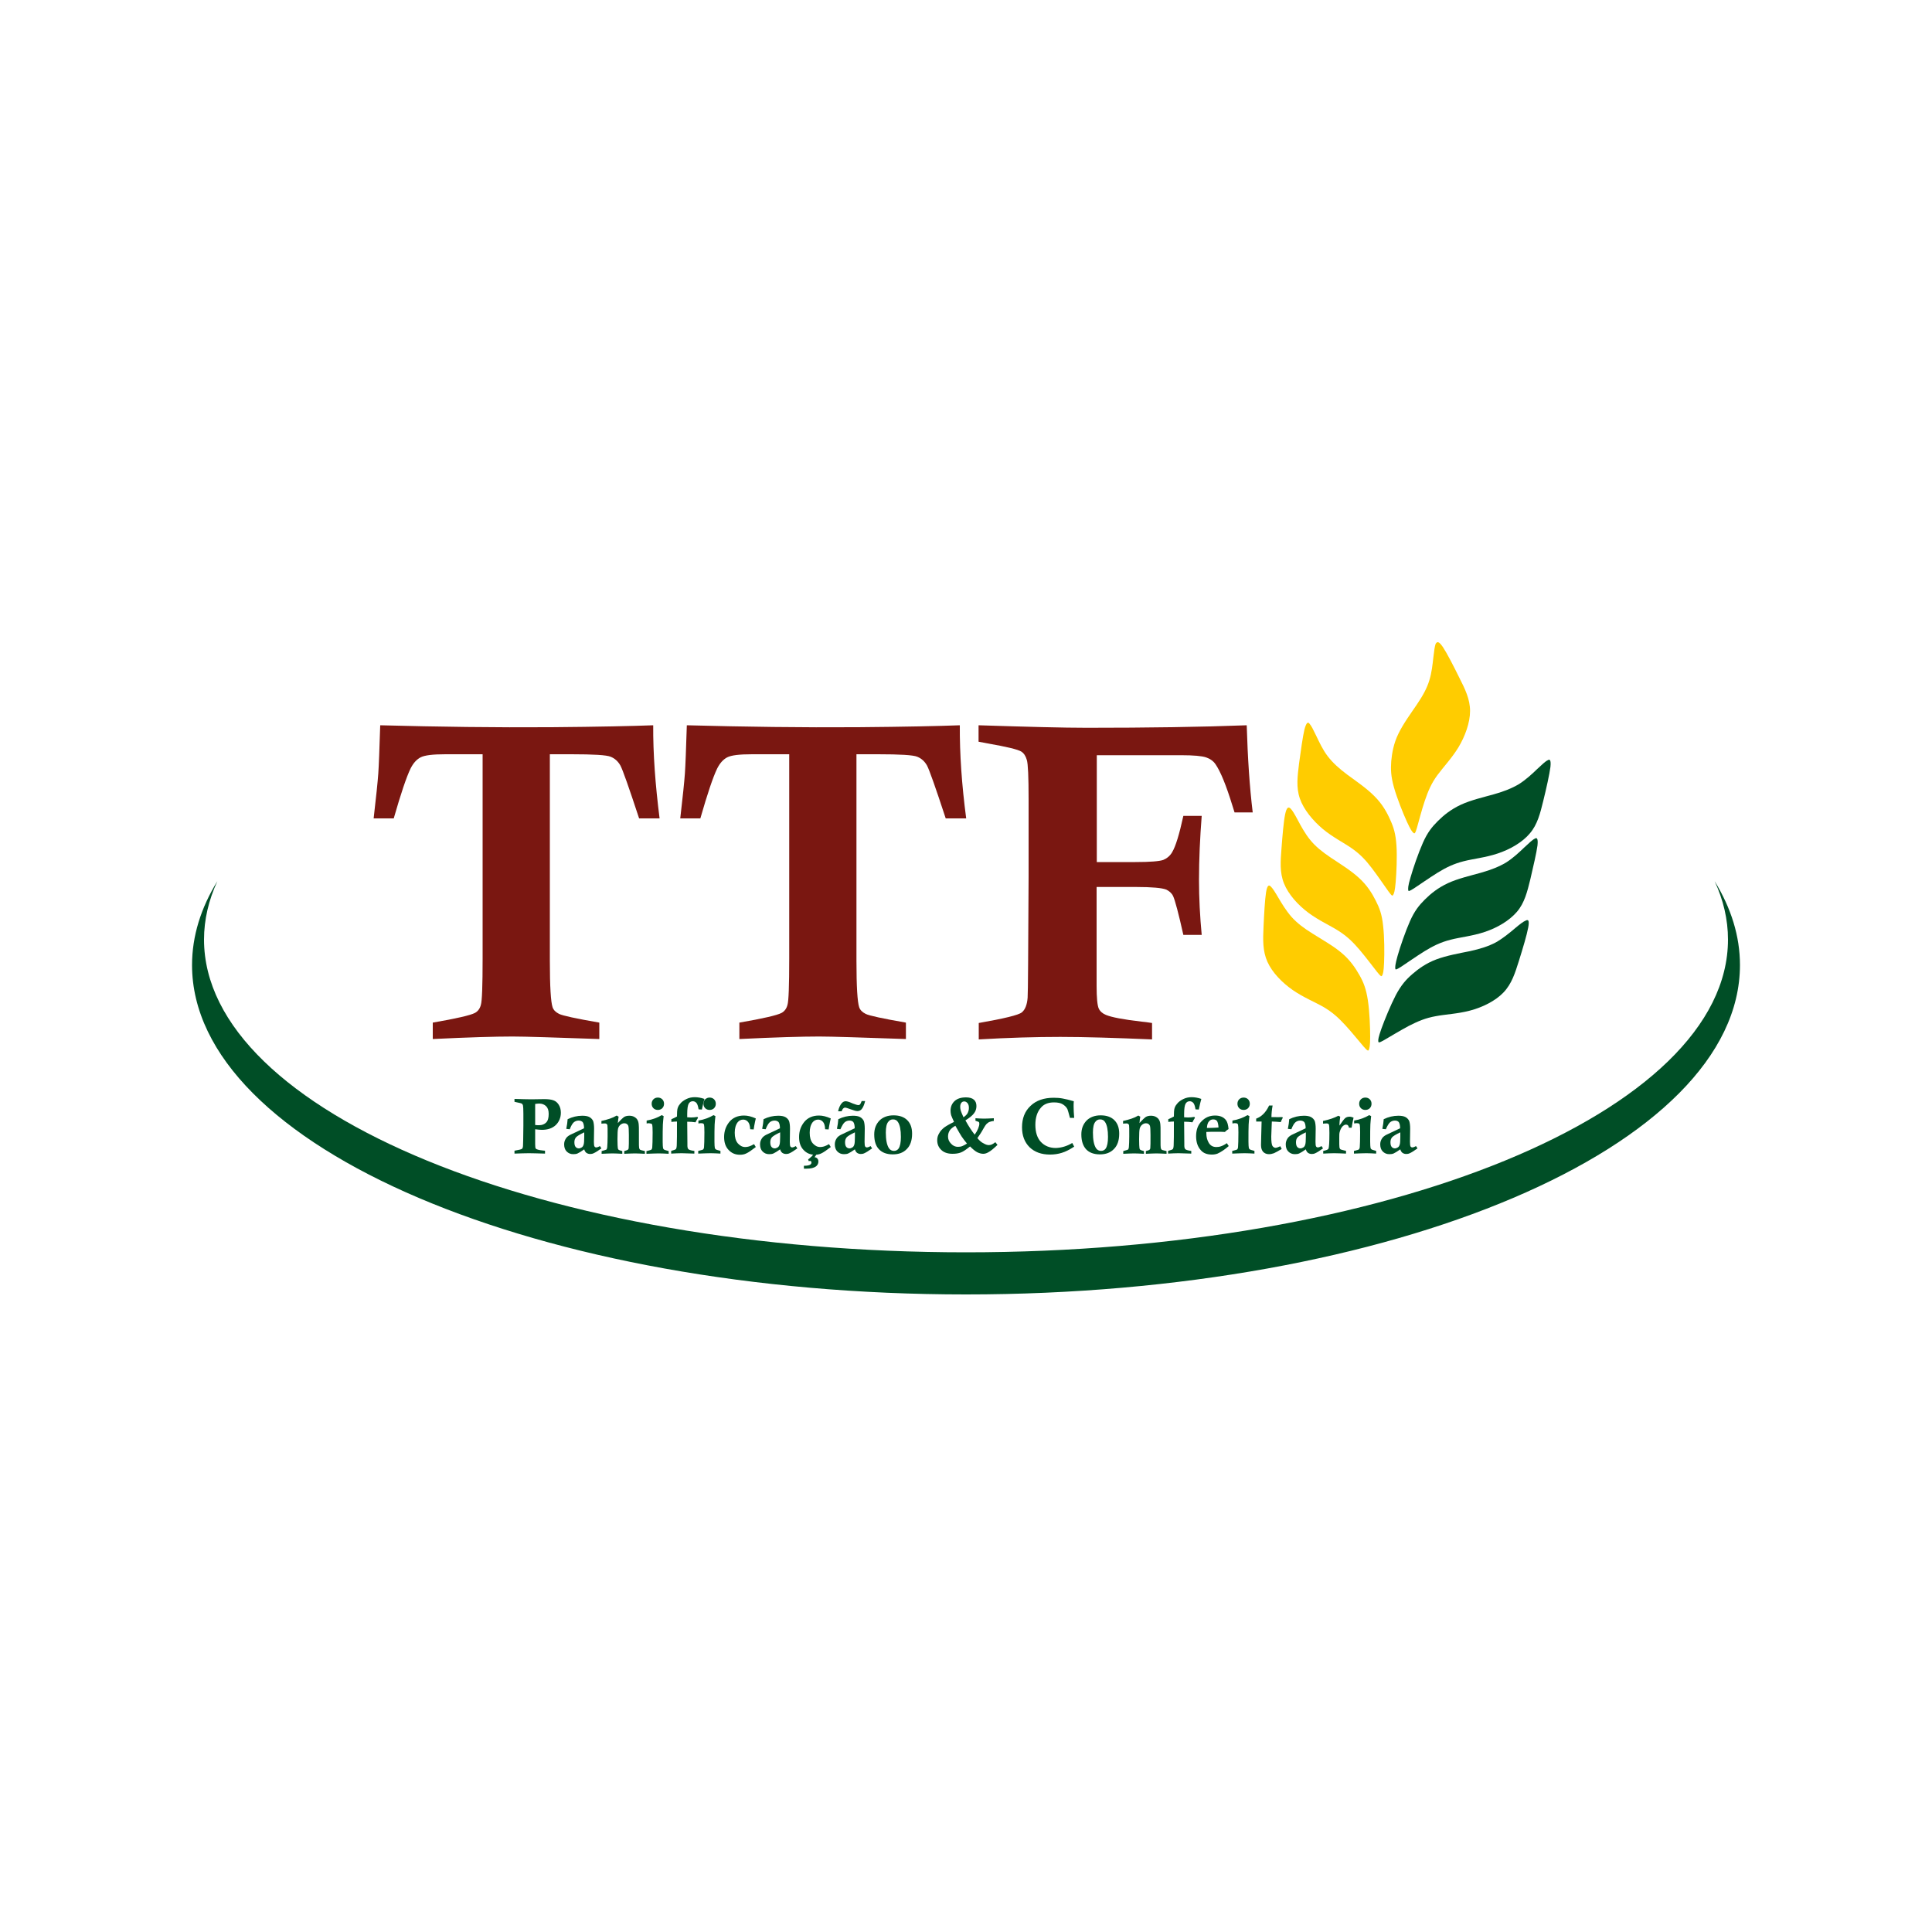 <?xml version="1.0" encoding="utf-8"?>
<!-- Generator: Adobe Illustrator 28.0.0, SVG Export Plug-In . SVG Version: 6.00 Build 0)  -->
<svg version="1.1" id="Camada_1" xmlns="http://www.w3.org/2000/svg" xmlns:xlink="http://www.w3.org/1999/xlink" x="0px" y="0px"
	 viewBox="0 0 100 100" style="enable-background:new 0 0 100 100;" xml:space="preserve">
<style type="text/css">
	
		.st0{clip-path:url(#SVGID_00000003794738112037835370000001328986232428299177_);fill-rule:evenodd;clip-rule:evenodd;fill:#FFCC00;}
	
		.st1{clip-path:url(#SVGID_00000003794738112037835370000001328986232428299177_);fill-rule:evenodd;clip-rule:evenodd;fill:#004E26;}
	.st2{clip-path:url(#SVGID_00000003794738112037835370000001328986232428299177_);fill:#7A1711;}
	.st3{clip-path:url(#SVGID_00000003794738112037835370000001328986232428299177_);fill:#004E26;}
</style>
<g>
	<defs>
		<rect id="SVGID_1_" x="-1.85" y="13.34" width="103.69" height="73.32"/>
	</defs>
	<clipPath id="SVGID_00000028315875538636170100000003749360115823348611_">
		<use xlink:href="#SVGID_1_"  style="overflow:visible;"/>
	</clipPath>
	
		<path style="clip-path:url(#SVGID_00000028315875538636170100000003749360115823348611_);fill-rule:evenodd;clip-rule:evenodd;fill:#FFCC00;" d="
		M67.52,37.75c-0.09,0.37-0.19,1.1-0.28,1.76c-0.08,0.66-0.16,1.24,0.04,1.82c0.2,0.58,0.68,1.15,1.19,1.58
		c0.52,0.43,1.07,0.7,1.5,1c0.43,0.3,0.72,0.61,1.04,1.03c0.32,0.42,0.67,0.94,0.85,1.19c0.19,0.26,0.21,0.25,0.25,0.19
		c0.04-0.06,0.09-0.18,0.13-0.66c0.04-0.48,0.08-1.31,0.04-1.9c-0.04-0.59-0.14-0.93-0.32-1.32c-0.17-0.39-0.41-0.82-0.81-1.22
		c-0.4-0.41-0.96-0.79-1.41-1.12c-0.44-0.33-0.76-0.62-1.02-0.96c-0.26-0.34-0.44-0.74-0.59-1.05c-0.15-0.31-0.25-0.52-0.35-0.63
		C67.71,37.36,67.62,37.37,67.52,37.75"/>
	
		<path style="clip-path:url(#SVGID_00000028315875538636170100000003749360115823348611_);fill-rule:evenodd;clip-rule:evenodd;fill:#FFCC00;" d="
		M66.52,42.14c-0.08,0.38-0.14,1.11-0.19,1.77c-0.05,0.66-0.1,1.25,0.13,1.82c0.23,0.57,0.73,1.12,1.27,1.52
		c0.54,0.4,1.11,0.65,1.55,0.93c0.44,0.28,0.75,0.58,1.09,0.98c0.34,0.4,0.71,0.9,0.91,1.15c0.2,0.25,0.23,0.24,0.26,0.18
		c0.04-0.06,0.08-0.19,0.1-0.67c0.02-0.48,0.02-1.31-0.05-1.9c-0.06-0.59-0.19-0.93-0.38-1.3c-0.19-0.38-0.45-0.8-0.87-1.18
		c-0.42-0.39-1-0.74-1.46-1.05s-0.79-0.58-1.06-0.91c-0.27-0.33-0.48-0.72-0.64-1.02c-0.16-0.3-0.28-0.51-0.38-0.61
		C66.69,41.75,66.6,41.77,66.52,42.14"/>
	
		<path style="clip-path:url(#SVGID_00000028315875538636170100000003749360115823348611_);fill-rule:evenodd;clip-rule:evenodd;fill:#FFCC00;" d="
		M65.53,46.19c-0.06,0.38-0.1,1.12-0.13,1.78c-0.03,0.66-0.05,1.25,0.2,1.81c0.25,0.56,0.77,1.09,1.32,1.47
		c0.55,0.38,1.13,0.61,1.58,0.87c0.45,0.26,0.77,0.55,1.13,0.94c0.36,0.39,0.74,0.87,0.95,1.11c0.21,0.24,0.24,0.23,0.27,0.17
		c0.03-0.07,0.07-0.19,0.07-0.67c0-0.48-0.03-1.31-0.12-1.9c-0.09-0.58-0.22-0.92-0.43-1.29c-0.21-0.37-0.48-0.78-0.92-1.15
		c-0.43-0.37-1.03-0.7-1.5-1c-0.47-0.29-0.81-0.55-1.1-0.87c-0.28-0.32-0.51-0.7-0.68-0.99c-0.17-0.29-0.3-0.5-0.4-0.59
		C65.68,45.79,65.59,45.81,65.53,46.19"/>
	
		<path style="clip-path:url(#SVGID_00000028315875538636170100000003749360115823348611_);fill-rule:evenodd;clip-rule:evenodd;fill:#FFCC00;" d="
		M74.69,33.5c0.21,0.32,0.55,0.98,0.84,1.57c0.3,0.59,0.56,1.12,0.56,1.73c0,0.61-0.26,1.31-0.6,1.88
		c-0.35,0.57-0.78,1.02-1.09,1.44c-0.31,0.42-0.48,0.82-0.65,1.32c-0.17,0.5-0.32,1.1-0.41,1.41c-0.09,0.3-0.12,0.31-0.18,0.26
		c-0.06-0.05-0.14-0.14-0.34-0.58c-0.2-0.44-0.51-1.21-0.67-1.78c-0.16-0.57-0.17-0.93-0.14-1.35c0.04-0.42,0.12-0.91,0.37-1.42
		c0.25-0.52,0.65-1.06,0.96-1.52c0.31-0.46,0.52-0.84,0.64-1.24c0.13-0.41,0.17-0.85,0.21-1.19c0.04-0.34,0.07-0.58,0.12-0.71
		C74.39,33.2,74.47,33.18,74.69,33.5"/>
	
		<path style="clip-path:url(#SVGID_00000028315875538636170100000003749360115823348611_);fill-rule:evenodd;clip-rule:evenodd;fill:#004E26;" d="
		M80.25,39.7c-0.05,0.38-0.21,1.1-0.37,1.75c-0.16,0.65-0.3,1.22-0.69,1.68c-0.39,0.47-1.04,0.84-1.68,1.05
		c-0.63,0.21-1.26,0.27-1.76,0.4c-0.51,0.13-0.9,0.32-1.34,0.59c-0.45,0.28-0.96,0.64-1.22,0.81c-0.27,0.17-0.29,0.16-0.3,0.09
		c-0.01-0.07-0.02-0.2,0.12-0.66c0.13-0.46,0.4-1.25,0.64-1.79c0.24-0.54,0.47-0.82,0.77-1.12c0.3-0.3,0.68-0.61,1.2-0.85
		c0.52-0.24,1.18-0.39,1.71-0.54c0.53-0.15,0.93-0.31,1.3-0.53c0.36-0.23,0.68-0.53,0.93-0.77c0.25-0.23,0.42-0.4,0.55-0.46
		C80.21,39.28,80.29,39.32,80.25,39.7"/>
	
		<path style="clip-path:url(#SVGID_00000028315875538636170100000003749360115823348611_);fill-rule:evenodd;clip-rule:evenodd;fill:#004E26;" d="
		M79.58,43.76c-0.05,0.38-0.22,1.1-0.37,1.75c-0.16,0.65-0.3,1.22-0.69,1.68c-0.4,0.47-1.04,0.84-1.68,1.05
		c-0.63,0.21-1.26,0.27-1.76,0.4c-0.51,0.13-0.9,0.32-1.34,0.59c-0.45,0.28-0.96,0.64-1.22,0.81c-0.27,0.17-0.29,0.16-0.3,0.09
		c-0.01-0.07-0.01-0.2,0.12-0.66s0.4-1.25,0.64-1.79c0.24-0.54,0.47-0.82,0.77-1.12c0.3-0.3,0.68-0.61,1.2-0.85
		c0.52-0.24,1.18-0.39,1.71-0.54c0.53-0.15,0.93-0.31,1.3-0.53c0.36-0.23,0.68-0.53,0.93-0.77c0.25-0.23,0.42-0.4,0.55-0.46
		C79.54,43.34,79.62,43.38,79.58,43.76"/>
	
		<path style="clip-path:url(#SVGID_00000028315875538636170100000003749360115823348611_);fill-rule:evenodd;clip-rule:evenodd;fill:#004E26;" d="
		M79.1,48.01c-0.07,0.38-0.28,1.08-0.48,1.72c-0.2,0.63-0.37,1.19-0.8,1.64c-0.42,0.44-1.09,0.77-1.74,0.94
		c-0.65,0.17-1.27,0.19-1.78,0.29c-0.51,0.09-0.91,0.26-1.38,0.5c-0.47,0.25-0.99,0.57-1.27,0.73c-0.28,0.16-0.3,0.14-0.31,0.07
		c-0.01-0.07,0-0.2,0.16-0.65s0.48-1.23,0.75-1.75c0.28-0.52,0.52-0.79,0.84-1.07c0.32-0.28,0.72-0.57,1.25-0.77
		c0.53-0.2,1.2-0.32,1.75-0.43c0.54-0.12,0.95-0.25,1.33-0.45c0.37-0.21,0.71-0.49,0.97-0.71c0.26-0.22,0.45-0.37,0.58-0.42
		C79.1,47.58,79.17,47.63,79.1,48.01"/>
	<path style="clip-path:url(#SVGID_00000028315875538636170100000003749360115823348611_);fill:#7A1711;" d="M34.14,42.36h-1.06
		c-0.53-1.61-0.85-2.52-0.97-2.74c-0.12-0.21-0.28-0.36-0.5-0.45c-0.21-0.09-0.89-0.13-2.04-0.13h-1.11v10.69
		c0,1.33,0.05,2.13,0.14,2.4c0.05,0.15,0.16,0.26,0.34,0.35c0.18,0.09,0.87,0.24,2.08,0.45v0.85c-2.33-0.08-3.82-0.13-4.49-0.13
		c-0.9,0-2.28,0.04-4.13,0.13v-0.85c1.22-0.21,1.95-0.38,2.18-0.5c0.15-0.08,0.26-0.22,0.31-0.42c0.06-0.19,0.09-0.99,0.09-2.4
		V39.04h-1.92c-0.65,0-1.08,0.05-1.29,0.16c-0.21,0.11-0.38,0.3-0.52,0.58c-0.21,0.43-0.5,1.29-0.87,2.58h-1.04
		c0.13-1.12,0.21-1.9,0.24-2.32c0.03-0.43,0.06-1.26,0.1-2.5c3.02,0.08,5.98,0.12,8.86,0.1c2.44-0.02,4.2-0.06,5.27-0.1
		C33.8,39.02,33.92,40.62,34.14,42.36"/>
	<path style="clip-path:url(#SVGID_00000028315875538636170100000003749360115823348611_);fill:#7A1711;" d="M50.01,42.36h-1.06
		c-0.53-1.61-0.85-2.52-0.97-2.74c-0.12-0.21-0.28-0.36-0.5-0.45c-0.21-0.09-0.89-0.13-2.04-0.13h-1.11v10.69
		c0,1.33,0.05,2.13,0.14,2.4c0.05,0.15,0.16,0.26,0.34,0.35c0.18,0.09,0.87,0.24,2.08,0.45v0.85c-2.33-0.08-3.82-0.13-4.49-0.13
		c-0.9,0-2.28,0.04-4.13,0.13v-0.85c1.22-0.21,1.95-0.38,2.18-0.5c0.15-0.08,0.26-0.22,0.31-0.42c0.06-0.19,0.09-0.99,0.09-2.4
		V39.04h-1.92c-0.65,0-1.08,0.05-1.29,0.16c-0.21,0.11-0.38,0.3-0.52,0.58c-0.21,0.43-0.5,1.29-0.87,2.58h-1.04
		c0.13-1.12,0.21-1.9,0.24-2.32c0.03-0.43,0.06-1.26,0.1-2.5c3.02,0.08,5.98,0.12,8.86,0.1c2.44-0.02,4.2-0.06,5.27-0.1
		C49.67,39.02,49.78,40.62,50.01,42.36"/>
	<path style="clip-path:url(#SVGID_00000028315875538636170100000003749360115823348611_);fill:#7A1711;" d="M50.65,38.39v-0.85
		c2.53,0.08,4.4,0.13,5.6,0.13c3.16,0,5.92-0.04,8.28-0.13c0.05,1.69,0.15,3.2,0.31,4.51h-0.94l-0.11-0.35
		c-0.32-1.04-0.61-1.76-0.88-2.15c-0.11-0.16-0.28-0.28-0.49-0.35c-0.21-0.07-0.64-0.11-1.27-0.11h-4.38v5.53h1.99
		c0.77,0,1.25-0.04,1.45-0.11c0.19-0.08,0.35-0.21,0.46-0.4c0.18-0.3,0.37-0.92,0.58-1.88h0.95c-0.09,1.16-0.14,2.26-0.14,3.31
		c0,0.95,0.05,1.9,0.14,2.85h-0.95c-0.25-1.12-0.43-1.79-0.53-2.01c-0.08-0.16-0.21-0.27-0.37-0.34c-0.21-0.08-0.72-0.13-1.53-0.13
		h-2.06v5.13c0,0.62,0.04,1,0.11,1.16c0.07,0.15,0.2,0.26,0.37,0.33c0.28,0.12,0.9,0.24,1.85,0.35c0.12,0.01,0.3,0.03,0.54,0.07
		v0.85c-1.89-0.08-3.47-0.13-4.75-0.13c-1.28,0-2.69,0.04-4.22,0.13v-0.85c1.31-0.23,2.06-0.41,2.23-0.55
		c0.17-0.14,0.27-0.39,0.3-0.76c0.02-0.27,0.03-2.36,0.05-6.26v-3.09v-0.94c0-1.14-0.03-1.81-0.09-2.01
		c-0.06-0.21-0.15-0.35-0.29-0.44c-0.18-0.11-0.76-0.25-1.74-0.42C51.01,38.46,50.85,38.43,50.65,38.39"/>
	<path style="clip-path:url(#SVGID_00000028315875538636170100000003749360115823348611_);fill:#004E26;" d="M26.63,57.03v-0.15
		c0.37,0.01,0.66,0.02,0.87,0.02l0.67-0.01c0.2,0,0.36,0.02,0.47,0.06c0.12,0.04,0.21,0.12,0.28,0.23c0.07,0.11,0.11,0.25,0.11,0.41
		c0,0.26-0.09,0.47-0.26,0.64c-0.18,0.17-0.42,0.25-0.72,0.25c-0.09,0-0.21-0.01-0.35-0.03c0,0.36,0,0.56,0,0.62l0,0.15
		c0,0.13,0.01,0.2,0.03,0.23c0.03,0.04,0.16,0.08,0.37,0.1c0.02,0,0.06,0.01,0.11,0.01v0.15c-0.38-0.01-0.66-0.02-0.83-0.02
		c-0.2,0-0.45,0.01-0.75,0.02v-0.15c0.23-0.04,0.36-0.07,0.39-0.1c0.03-0.02,0.04-0.07,0.05-0.13c0.01-0.07,0.01-0.43,0.02-1.08
		l0-0.6c0-0.24-0.01-0.39-0.02-0.43c-0.01-0.04-0.03-0.07-0.05-0.09c-0.03-0.02-0.13-0.05-0.3-0.08
		C26.7,57.04,26.67,57.04,26.63,57.03 M27.7,58.23c0.08,0.01,0.15,0.01,0.21,0.01c0.15,0,0.27-0.05,0.36-0.14
		c0.09-0.09,0.13-0.24,0.13-0.44c0-0.18-0.04-0.31-0.13-0.4c-0.09-0.09-0.21-0.14-0.36-0.14c-0.06,0-0.13,0.01-0.21,0.02V58.23z"/>
	<path style="clip-path:url(#SVGID_00000028315875538636170100000003749360115823348611_);fill:#004E26;" d="M29.49,58.45
		l-0.18-0.02c0.04-0.19,0.06-0.36,0.07-0.5c0.24-0.12,0.5-0.18,0.76-0.18c0.15,0,0.28,0.02,0.37,0.07c0.09,0.05,0.15,0.12,0.19,0.2
		c0.03,0.09,0.05,0.22,0.05,0.4l-0.01,0.68c0,0.13,0.01,0.21,0.03,0.24c0.02,0.03,0.05,0.05,0.09,0.05c0.04,0,0.11-0.02,0.19-0.07
		l0.08,0.12c-0.18,0.13-0.31,0.21-0.4,0.25c-0.06,0.03-0.12,0.04-0.18,0.04c-0.08,0-0.14-0.02-0.2-0.06
		c-0.05-0.04-0.09-0.1-0.11-0.18c-0.16,0.11-0.27,0.18-0.34,0.21c-0.06,0.03-0.14,0.04-0.23,0.04c-0.14,0-0.25-0.05-0.34-0.14
		c-0.09-0.09-0.13-0.22-0.13-0.37c0-0.11,0.03-0.21,0.09-0.3c0.04-0.07,0.11-0.13,0.22-0.19l0.72-0.34c0-0.16-0.03-0.26-0.07-0.32
		C30.11,58.03,30.04,58,29.95,58c-0.09,0-0.18,0.03-0.25,0.09C29.63,58.15,29.56,58.27,29.49,58.45 M30.24,58.61
		c-0.22,0.1-0.36,0.19-0.42,0.25c-0.06,0.07-0.09,0.15-0.09,0.26c0,0.11,0.02,0.19,0.06,0.24c0.04,0.05,0.1,0.08,0.17,0.08
		c0.05,0,0.1-0.02,0.15-0.05c0.05-0.03,0.08-0.08,0.1-0.15c0.02-0.06,0.03-0.2,0.03-0.4C30.24,58.79,30.24,58.72,30.24,58.61"/>
	<path style="clip-path:url(#SVGID_00000028315875538636170100000003749360115823348611_);fill:#004E26;" d="M31.13,58.16v-0.14
		c0.18-0.04,0.32-0.08,0.44-0.12c0.12-0.04,0.23-0.09,0.35-0.16l0.1,0.06c-0.02,0.1-0.03,0.21-0.04,0.33
		c0.15-0.17,0.26-0.27,0.33-0.32c0.07-0.04,0.16-0.06,0.26-0.06c0.1,0,0.19,0.02,0.26,0.06c0.07,0.04,0.13,0.09,0.16,0.15
		c0.04,0.06,0.06,0.14,0.07,0.24c0.01,0.06,0.01,0.21,0.01,0.45l0,0.36c0,0.23,0,0.36,0.01,0.4c0.01,0.04,0.02,0.07,0.04,0.09
		c0.02,0.02,0.08,0.04,0.18,0.06c0.02,0,0.04,0.01,0.08,0.02v0.14c-0.22-0.01-0.39-0.02-0.52-0.02c-0.12,0-0.31,0.01-0.55,0.02
		v-0.14c0.1-0.03,0.16-0.05,0.19-0.07c0.02-0.02,0.04-0.05,0.04-0.1c0.01-0.07,0.01-0.29,0.01-0.66c0-0.26-0.01-0.42-0.03-0.48
		c-0.04-0.09-0.11-0.13-0.21-0.13c-0.07,0-0.14,0.03-0.2,0.08c-0.06,0.05-0.1,0.12-0.12,0.2c-0.02,0.08-0.03,0.26-0.03,0.55
		c0,0.25,0.01,0.41,0.02,0.47c0.01,0.03,0.02,0.06,0.04,0.07c0.02,0.02,0.08,0.04,0.19,0.07v0.14c-0.2-0.01-0.37-0.02-0.51-0.02
		c-0.13,0-0.31,0.01-0.56,0.02v-0.14c0.15-0.04,0.23-0.07,0.25-0.08c0.02-0.02,0.03-0.06,0.04-0.12c0.01-0.14,0.02-0.33,0.02-0.56
		c0-0.35,0-0.54-0.01-0.58c-0.02-0.06-0.06-0.09-0.12-0.09C31.26,58.15,31.21,58.15,31.13,58.16"/>
	<path style="clip-path:url(#SVGID_00000028315875538636170100000003749360115823348611_);fill:#004E26;" d="M33.47,58.15V58
		c0.3-0.05,0.56-0.15,0.78-0.28l0.1,0.05c-0.02,0.16-0.03,0.3-0.04,0.43C34.3,58.4,34.3,58.7,34.3,59.1c0,0.17,0.01,0.28,0.02,0.33
		c0.01,0.03,0.02,0.05,0.05,0.07c0.02,0.02,0.1,0.04,0.24,0.08v0.14c-0.18-0.01-0.35-0.02-0.51-0.02c-0.15,0-0.36,0.01-0.64,0.02
		v-0.14l0.05-0.01c0.12-0.03,0.19-0.05,0.21-0.07c0.02-0.02,0.03-0.05,0.04-0.1c0.01-0.13,0.02-0.39,0.02-0.78
		c0-0.23-0.01-0.36-0.02-0.4c-0.02-0.05-0.05-0.07-0.11-0.07C33.59,58.13,33.53,58.14,33.47,58.15 M34.05,56.81
		c0.09,0,0.17,0.03,0.23,0.09c0.06,0.06,0.09,0.14,0.09,0.23s-0.03,0.17-0.09,0.23c-0.06,0.06-0.14,0.09-0.23,0.09
		c-0.09,0-0.17-0.03-0.23-0.09c-0.06-0.06-0.09-0.14-0.09-0.23s0.03-0.17,0.09-0.23C33.88,56.84,33.96,56.81,34.05,56.81"/>
	<path style="clip-path:url(#SVGID_00000028315875538636170100000003749360115823348611_);fill:#004E26;" d="M36.33,57.43
		l-0.17-0.01c-0.03-0.18-0.07-0.29-0.12-0.34c-0.05-0.05-0.11-0.08-0.18-0.08c-0.09,0-0.16,0.04-0.21,0.12
		c-0.05,0.08-0.08,0.26-0.08,0.54c0,0.02,0,0.08,0,0.17l0.2,0.01c0.1,0,0.21-0.01,0.33-0.03l0.03,0.05
		c-0.05,0.07-0.09,0.15-0.13,0.23c-0.14-0.02-0.28-0.03-0.43-0.03l0.01,1.13l0,0.11c0,0.09,0.02,0.15,0.05,0.18
		c0.03,0.03,0.11,0.06,0.23,0.08c0.02,0,0.04,0.01,0.08,0.01v0.14c-0.31-0.01-0.53-0.02-0.66-0.02c-0.16,0-0.34,0.01-0.54,0.02
		v-0.14c0.15-0.04,0.23-0.07,0.25-0.1c0.02-0.03,0.04-0.11,0.04-0.24c0.01-0.13,0.01-0.53,0.01-1.18c-0.1,0-0.2,0.01-0.29,0.02
		v-0.14c0.1-0.04,0.2-0.09,0.29-0.14c0-0.2,0.01-0.33,0.02-0.37c0.02-0.1,0.06-0.19,0.13-0.27c0.08-0.11,0.19-0.19,0.33-0.26
		c0.14-0.07,0.28-0.1,0.44-0.1c0.16,0,0.33,0.03,0.5,0.09c-0.03,0.1-0.05,0.18-0.06,0.23L36.33,57.43z"/>
	<path style="clip-path:url(#SVGID_00000028315875538636170100000003749360115823348611_);fill:#004E26;" d="M36.15,58.15V58
		c0.3-0.05,0.56-0.15,0.78-0.28l0.1,0.05c-0.02,0.16-0.03,0.3-0.04,0.43c-0.01,0.19-0.01,0.48-0.01,0.89c0,0.17,0.01,0.28,0.02,0.33
		c0.01,0.03,0.02,0.05,0.05,0.07c0.02,0.02,0.1,0.04,0.24,0.08v0.14c-0.18-0.01-0.35-0.02-0.51-0.02c-0.15,0-0.36,0.01-0.64,0.02
		v-0.14l0.05-0.01c0.12-0.03,0.19-0.05,0.21-0.07c0.02-0.02,0.03-0.05,0.04-0.1c0.01-0.13,0.02-0.39,0.02-0.78
		c0-0.23-0.01-0.36-0.02-0.4c-0.02-0.05-0.05-0.07-0.11-0.07C36.28,58.13,36.22,58.14,36.15,58.15 M36.73,56.81
		c0.09,0,0.17,0.03,0.23,0.09c0.06,0.06,0.09,0.14,0.09,0.23s-0.03,0.17-0.09,0.23c-0.06,0.06-0.14,0.09-0.23,0.09
		c-0.09,0-0.17-0.03-0.23-0.09c-0.06-0.06-0.09-0.14-0.09-0.23s0.03-0.17,0.09-0.23C36.57,56.84,36.64,56.81,36.73,56.81"/>
	<path style="clip-path:url(#SVGID_00000028315875538636170100000003749360115823348611_);fill:#004E26;" d="M39.01,58.46
		l-0.18-0.01c-0.01-0.19-0.05-0.32-0.12-0.39c-0.06-0.07-0.15-0.11-0.24-0.11c-0.12,0-0.22,0.05-0.29,0.14
		c-0.1,0.13-0.15,0.31-0.15,0.54c0,0.24,0.05,0.42,0.16,0.55c0.11,0.12,0.23,0.19,0.38,0.19c0.07,0,0.13-0.01,0.2-0.03
		c0.07-0.02,0.15-0.06,0.26-0.12l0.09,0.15c-0.22,0.17-0.38,0.28-0.49,0.33c-0.1,0.05-0.21,0.07-0.33,0.07
		c-0.24,0-0.43-0.08-0.59-0.25c-0.16-0.17-0.23-0.39-0.23-0.67c0-0.3,0.09-0.56,0.27-0.78c0.18-0.22,0.44-0.33,0.76-0.33
		c0.19,0,0.39,0.05,0.61,0.15c-0.03,0.11-0.05,0.23-0.08,0.38C39.03,58.35,39.02,58.41,39.01,58.46"/>
	<path style="clip-path:url(#SVGID_00000028315875538636170100000003749360115823348611_);fill:#004E26;" d="M39.63,58.45
		l-0.18-0.02c0.04-0.19,0.06-0.36,0.07-0.5c0.24-0.12,0.5-0.18,0.76-0.18c0.15,0,0.28,0.02,0.37,0.07c0.09,0.05,0.15,0.12,0.19,0.2
		c0.03,0.09,0.05,0.22,0.05,0.4l-0.01,0.68c0,0.13,0.01,0.21,0.03,0.24c0.02,0.03,0.05,0.05,0.09,0.05c0.04,0,0.11-0.02,0.19-0.07
		l0.08,0.12c-0.18,0.13-0.31,0.21-0.4,0.25c-0.06,0.03-0.12,0.04-0.18,0.04c-0.08,0-0.14-0.02-0.2-0.06
		c-0.05-0.04-0.09-0.1-0.11-0.18c-0.16,0.11-0.27,0.18-0.34,0.21c-0.06,0.03-0.14,0.04-0.23,0.04c-0.14,0-0.25-0.05-0.34-0.14
		c-0.09-0.09-0.13-0.22-0.13-0.37c0-0.11,0.03-0.21,0.09-0.3c0.04-0.07,0.11-0.13,0.22-0.19l0.72-0.34c0-0.16-0.03-0.26-0.07-0.32
		C40.25,58.03,40.18,58,40.09,58c-0.09,0-0.18,0.03-0.25,0.09C39.77,58.15,39.7,58.27,39.63,58.45 M40.38,58.61
		c-0.22,0.1-0.36,0.19-0.42,0.25c-0.06,0.07-0.09,0.15-0.09,0.26c0,0.11,0.02,0.19,0.06,0.24c0.04,0.05,0.1,0.08,0.17,0.08
		c0.05,0,0.1-0.02,0.15-0.05c0.05-0.03,0.08-0.08,0.1-0.15c0.02-0.06,0.03-0.2,0.03-0.4C40.38,58.79,40.38,58.72,40.38,58.61"/>
	<path style="clip-path:url(#SVGID_00000028315875538636170100000003749360115823348611_);fill:#004E26;" d="M42.89,58.46
		l-0.18-0.01c-0.01-0.19-0.05-0.32-0.12-0.39c-0.06-0.07-0.15-0.11-0.24-0.11c-0.12,0-0.22,0.05-0.29,0.14
		c-0.1,0.13-0.15,0.31-0.15,0.54c0,0.24,0.05,0.42,0.16,0.55c0.11,0.12,0.23,0.19,0.38,0.19c0.07,0,0.13-0.01,0.2-0.03
		c0.07-0.02,0.15-0.06,0.26-0.12l0.09,0.15c-0.22,0.17-0.38,0.28-0.49,0.33c-0.1,0.05-0.21,0.07-0.33,0.07
		c-0.24,0-0.43-0.08-0.59-0.25c-0.16-0.17-0.23-0.39-0.23-0.67c0-0.3,0.09-0.56,0.27-0.78c0.18-0.22,0.44-0.33,0.76-0.33
		c0.19,0,0.39,0.05,0.61,0.15c-0.03,0.11-0.05,0.23-0.08,0.38C42.91,58.35,42.9,58.41,42.89,58.46 M42.14,59.69h0.16
		c-0.04,0.07-0.09,0.14-0.14,0.21c0.06,0,0.1,0.02,0.14,0.06c0.04,0.04,0.06,0.09,0.06,0.16c0,0.1-0.04,0.18-0.12,0.25
		c-0.11,0.08-0.27,0.12-0.5,0.12c-0.03,0-0.07,0-0.13,0v-0.15c0.16,0,0.27-0.02,0.33-0.06c0.04-0.03,0.06-0.06,0.06-0.11
		c0-0.02-0.01-0.04-0.02-0.06s-0.03-0.02-0.05-0.02c-0.01,0-0.04,0-0.07,0.01l-0.03-0.09c0.06-0.04,0.1-0.08,0.13-0.11
		C42.01,59.87,42.06,59.8,42.14,59.69"/>
	<path style="clip-path:url(#SVGID_00000028315875538636170100000003749360115823348611_);fill:#004E26;" d="M43.5,58.45l-0.18-0.02
		c0.04-0.19,0.06-0.36,0.07-0.5c0.24-0.12,0.5-0.18,0.76-0.18c0.15,0,0.28,0.02,0.37,0.07c0.09,0.05,0.15,0.12,0.19,0.2
		c0.03,0.09,0.05,0.22,0.05,0.4l-0.01,0.68c0,0.13,0.01,0.21,0.03,0.24c0.02,0.03,0.05,0.05,0.09,0.05c0.04,0,0.11-0.02,0.19-0.07
		l0.08,0.12c-0.18,0.13-0.31,0.21-0.4,0.25c-0.06,0.03-0.12,0.04-0.18,0.04c-0.08,0-0.14-0.02-0.2-0.06
		c-0.05-0.04-0.09-0.1-0.11-0.18c-0.16,0.11-0.27,0.18-0.34,0.21c-0.06,0.03-0.14,0.04-0.23,0.04c-0.14,0-0.25-0.05-0.34-0.14
		c-0.09-0.09-0.13-0.22-0.13-0.37c0-0.11,0.03-0.21,0.09-0.3c0.04-0.07,0.11-0.13,0.22-0.19l0.72-0.34c0-0.16-0.03-0.26-0.07-0.32
		C44.13,58.03,44.06,58,43.97,58c-0.09,0-0.18,0.03-0.25,0.09C43.65,58.15,43.58,58.27,43.5,58.45 M44.6,56.99h0.18
		c-0.05,0.2-0.11,0.34-0.19,0.43c-0.06,0.06-0.13,0.09-0.21,0.09c-0.07,0-0.18-0.03-0.34-0.09c-0.16-0.06-0.26-0.09-0.3-0.09
		c-0.03,0-0.06,0.01-0.09,0.04c-0.03,0.02-0.06,0.08-0.09,0.15h-0.18c0.04-0.19,0.11-0.33,0.19-0.42c0.06-0.07,0.13-0.1,0.2-0.1
		c0.04,0,0.08,0.01,0.12,0.02c0.04,0.01,0.13,0.04,0.26,0.1c0.13,0.05,0.23,0.08,0.28,0.08c0.03,0,0.06-0.01,0.08-0.03
		S44.57,57.08,44.6,56.99 M44.25,58.61c-0.22,0.1-0.36,0.19-0.42,0.25c-0.06,0.07-0.09,0.15-0.09,0.26c0,0.11,0.02,0.19,0.06,0.24
		c0.04,0.05,0.1,0.08,0.17,0.08c0.05,0,0.1-0.02,0.15-0.05c0.05-0.03,0.08-0.08,0.1-0.15c0.02-0.06,0.03-0.2,0.03-0.4
		C44.25,58.79,44.25,58.72,44.25,58.61"/>
	<path style="clip-path:url(#SVGID_00000028315875538636170100000003749360115823348611_);fill:#004E26;" d="M45.25,58.72
		c0-0.3,0.09-0.53,0.27-0.72c0.18-0.18,0.43-0.27,0.73-0.27c0.3,0,0.54,0.08,0.71,0.25c0.17,0.17,0.25,0.4,0.25,0.7
		c0,0.34-0.09,0.61-0.27,0.79c-0.18,0.19-0.42,0.28-0.73,0.28c-0.31,0-0.55-0.09-0.71-0.26C45.33,59.32,45.25,59.06,45.25,58.72
		 M45.85,58.62c0,0.37,0.05,0.64,0.16,0.81c0.06,0.09,0.15,0.14,0.26,0.14c0.1,0,0.18-0.04,0.24-0.12c0.08-0.12,0.12-0.32,0.12-0.6
		c0-0.36-0.05-0.62-0.15-0.77c-0.06-0.1-0.15-0.14-0.26-0.14c-0.1,0-0.18,0.04-0.24,0.12C45.89,58.16,45.85,58.35,45.85,58.62"/>
	<path style="clip-path:url(#SVGID_00000028315875538636170100000003749360115823348611_);fill:#004E26;" d="M50.49,58.01v-0.13
		c0.16,0.01,0.31,0.02,0.45,0.02c0.12,0,0.29-0.01,0.5-0.02v0.14c-0.11,0.01-0.19,0.04-0.25,0.06c-0.05,0.03-0.1,0.07-0.14,0.11
		c-0.03,0.03-0.08,0.11-0.15,0.23c-0.09,0.17-0.2,0.33-0.31,0.49c0.11,0.13,0.21,0.22,0.32,0.27c0.1,0.06,0.19,0.09,0.27,0.09
		c0.05,0,0.1-0.01,0.15-0.03c0.05-0.02,0.11-0.06,0.19-0.12l0.11,0.14c-0.19,0.18-0.35,0.32-0.49,0.39
		c-0.09,0.05-0.17,0.07-0.25,0.07c-0.1,0-0.2-0.03-0.31-0.08c-0.11-0.06-0.23-0.16-0.37-0.3c-0.19,0.15-0.34,0.26-0.47,0.31
		c-0.13,0.05-0.27,0.07-0.44,0.07c-0.25,0-0.45-0.07-0.58-0.2c-0.14-0.13-0.21-0.3-0.21-0.5c0-0.13,0.03-0.25,0.1-0.36
		c0.06-0.12,0.15-0.21,0.26-0.3c0.11-0.08,0.28-0.18,0.51-0.29c-0.07-0.15-0.12-0.27-0.15-0.35c-0.02-0.08-0.03-0.16-0.03-0.23
		c0-0.2,0.07-0.37,0.21-0.5c0.14-0.13,0.34-0.19,0.59-0.19c0.18,0,0.32,0.04,0.41,0.12c0.09,0.08,0.13,0.19,0.13,0.33
		c0,0.14-0.04,0.27-0.13,0.38c-0.08,0.11-0.23,0.23-0.44,0.36c0.17,0.31,0.33,0.55,0.48,0.74c0.08-0.11,0.14-0.22,0.18-0.32
		c0.04-0.1,0.06-0.18,0.06-0.25c0-0.04-0.01-0.07-0.03-0.09C50.62,58.06,50.57,58.04,50.49,58.01 M49.45,58.27
		c-0.13,0.07-0.21,0.14-0.27,0.21c-0.08,0.11-0.11,0.22-0.11,0.35c0,0.14,0.05,0.26,0.16,0.37c0.1,0.11,0.22,0.16,0.35,0.16
		c0.08,0,0.16-0.01,0.23-0.04c0.07-0.03,0.15-0.07,0.24-0.13c-0.11-0.14-0.21-0.26-0.28-0.37C49.72,58.74,49.61,58.56,49.45,58.27
		 M49.87,57.83c0.1-0.07,0.16-0.13,0.2-0.19c0.05-0.09,0.08-0.19,0.08-0.29c0-0.11-0.02-0.19-0.07-0.25
		c-0.05-0.06-0.11-0.09-0.17-0.09c-0.06,0-0.11,0.02-0.15,0.07c-0.04,0.05-0.06,0.12-0.06,0.21c0,0.06,0.01,0.13,0.03,0.2
		C49.75,57.56,49.8,57.67,49.87,57.83"/>
	<path style="clip-path:url(#SVGID_00000028315875538636170100000003749360115823348611_);fill:#004E26;" d="M55.5,59.16l0.1,0.19
		c-0.23,0.15-0.44,0.26-0.64,0.32c-0.19,0.06-0.4,0.09-0.61,0.09c-0.45,0-0.8-0.13-1.06-0.38c-0.26-0.26-0.39-0.6-0.39-1.03
		c0-0.46,0.14-0.83,0.44-1.11c0.29-0.28,0.69-0.42,1.2-0.42c0.16,0,0.32,0.01,0.47,0.04c0.15,0.03,0.34,0.07,0.57,0.14
		c-0.01,0.09-0.01,0.18-0.01,0.27c0,0.16,0.01,0.36,0.03,0.59h-0.22c-0.07-0.26-0.11-0.41-0.13-0.45c-0.05-0.1-0.13-0.18-0.24-0.25
		c-0.11-0.07-0.26-0.1-0.46-0.1c-0.29,0-0.52,0.09-0.67,0.27c-0.19,0.21-0.29,0.51-0.29,0.89c0,0.39,0.1,0.69,0.29,0.89
		c0.19,0.2,0.45,0.31,0.77,0.31C54.93,59.41,55.22,59.33,55.5,59.16"/>
	<path style="clip-path:url(#SVGID_00000028315875538636170100000003749360115823348611_);fill:#004E26;" d="M55.97,58.72
		c0-0.3,0.09-0.53,0.27-0.72c0.18-0.18,0.43-0.27,0.73-0.27c0.3,0,0.54,0.08,0.71,0.25c0.17,0.17,0.25,0.4,0.25,0.7
		c0,0.34-0.09,0.61-0.27,0.79c-0.18,0.19-0.42,0.28-0.73,0.28c-0.31,0-0.55-0.09-0.71-0.26C56.06,59.32,55.97,59.06,55.97,58.72
		 M56.57,58.62c0,0.37,0.05,0.64,0.16,0.81c0.06,0.09,0.15,0.14,0.26,0.14c0.1,0,0.18-0.04,0.24-0.12c0.08-0.12,0.12-0.32,0.12-0.6
		c0-0.36-0.05-0.62-0.15-0.77c-0.06-0.1-0.15-0.14-0.26-0.14c-0.1,0-0.18,0.04-0.24,0.12C56.61,58.16,56.57,58.35,56.57,58.62"/>
	<path style="clip-path:url(#SVGID_00000028315875538636170100000003749360115823348611_);fill:#004E26;" d="M58.13,58.16v-0.14
		c0.18-0.04,0.32-0.08,0.44-0.12c0.12-0.04,0.23-0.09,0.35-0.16l0.1,0.06c-0.02,0.1-0.03,0.21-0.04,0.33
		c0.15-0.17,0.26-0.27,0.33-0.32c0.07-0.04,0.16-0.06,0.26-0.06c0.1,0,0.19,0.02,0.26,0.06c0.07,0.04,0.13,0.09,0.16,0.15
		c0.04,0.06,0.06,0.14,0.07,0.24c0.01,0.06,0.01,0.21,0.01,0.45l0,0.36c0,0.23,0,0.36,0.01,0.4c0.01,0.04,0.02,0.07,0.04,0.09
		c0.02,0.02,0.08,0.04,0.18,0.06c0.02,0,0.04,0.01,0.08,0.02v0.14c-0.22-0.01-0.39-0.02-0.52-0.02c-0.12,0-0.31,0.01-0.55,0.02
		v-0.14c0.1-0.03,0.17-0.05,0.19-0.07c0.02-0.02,0.04-0.05,0.04-0.1c0.01-0.07,0.01-0.29,0.01-0.66c0-0.26-0.01-0.42-0.03-0.48
		c-0.04-0.09-0.11-0.13-0.21-0.13c-0.07,0-0.14,0.03-0.2,0.08c-0.06,0.05-0.1,0.12-0.12,0.2c-0.02,0.08-0.03,0.26-0.03,0.55
		c0,0.25,0.01,0.41,0.02,0.47c0.01,0.03,0.02,0.06,0.04,0.07c0.02,0.02,0.08,0.04,0.19,0.07v0.14c-0.2-0.01-0.37-0.02-0.51-0.02
		c-0.13,0-0.31,0.01-0.56,0.02v-0.14c0.15-0.04,0.23-0.07,0.25-0.08c0.02-0.02,0.03-0.06,0.04-0.12c0.01-0.14,0.02-0.33,0.02-0.56
		c0-0.35,0-0.54-0.01-0.58c-0.02-0.06-0.06-0.09-0.12-0.09C58.26,58.15,58.2,58.15,58.13,58.16"/>
	<path style="clip-path:url(#SVGID_00000028315875538636170100000003749360115823348611_);fill:#004E26;" d="M62.05,57.43
		l-0.17-0.01c-0.03-0.18-0.07-0.29-0.12-0.34c-0.05-0.05-0.11-0.08-0.18-0.08c-0.09,0-0.16,0.04-0.21,0.12
		c-0.05,0.08-0.08,0.26-0.08,0.54c0,0.02,0,0.08,0,0.17l0.2,0.01c0.1,0,0.21-0.01,0.33-0.03l0.03,0.05
		c-0.05,0.07-0.09,0.15-0.13,0.23c-0.14-0.02-0.28-0.03-0.43-0.03l0.01,1.13l0,0.11c0,0.09,0.02,0.15,0.05,0.18
		c0.03,0.03,0.11,0.06,0.23,0.08c0.02,0,0.04,0.01,0.08,0.01v0.14c-0.31-0.01-0.53-0.02-0.66-0.02c-0.16,0-0.34,0.01-0.54,0.02
		v-0.14c0.15-0.04,0.23-0.07,0.25-0.1c0.02-0.03,0.04-0.11,0.04-0.24c0.01-0.13,0.01-0.53,0.01-1.18c-0.1,0-0.2,0.01-0.29,0.02
		v-0.14c0.1-0.04,0.2-0.09,0.29-0.14c0-0.2,0.01-0.33,0.02-0.37c0.02-0.1,0.06-0.19,0.13-0.27c0.08-0.11,0.19-0.19,0.33-0.26
		c0.14-0.07,0.28-0.1,0.44-0.1c0.16,0,0.33,0.03,0.5,0.09c-0.03,0.1-0.05,0.18-0.06,0.23L62.05,57.43z"/>
	<path style="clip-path:url(#SVGID_00000028315875538636170100000003749360115823348611_);fill:#004E26;" d="M63.5,59.17l0.1,0.15
		c-0.21,0.18-0.4,0.31-0.58,0.39c-0.08,0.03-0.17,0.05-0.29,0.05c-0.25,0-0.44-0.07-0.57-0.22c-0.17-0.18-0.25-0.43-0.25-0.73
		c0-0.32,0.09-0.58,0.28-0.77c0.19-0.2,0.42-0.3,0.7-0.3c0.26,0,0.44,0.08,0.56,0.23c0.08,0.1,0.12,0.26,0.14,0.47
		c-0.07,0.04-0.13,0.09-0.19,0.15c-0.14-0.01-0.28-0.01-0.43-0.01c-0.19,0-0.36,0-0.53,0.01c0,0.03,0,0.05,0,0.07
		c0,0.19,0.04,0.35,0.13,0.5c0.09,0.14,0.21,0.21,0.39,0.21c0.08,0,0.16-0.01,0.24-0.04C63.29,59.3,63.39,59.25,63.5,59.17
		 M62.47,58.38c0.07,0,0.14,0,0.18,0c0.11,0,0.25-0.01,0.42-0.02c-0.01-0.17-0.04-0.28-0.08-0.34c-0.05-0.06-0.12-0.08-0.2-0.08
		c-0.08,0-0.15,0.03-0.21,0.1C62.51,58.11,62.48,58.23,62.47,58.38"/>
	<path style="clip-path:url(#SVGID_00000028315875538636170100000003749360115823348611_);fill:#004E26;" d="M63.79,58.15V58
		c0.3-0.05,0.56-0.15,0.78-0.28l0.1,0.05c-0.02,0.16-0.03,0.3-0.04,0.43c-0.01,0.19-0.01,0.48-0.01,0.89c0,0.17,0.01,0.28,0.02,0.33
		c0.01,0.03,0.02,0.05,0.05,0.07c0.02,0.02,0.1,0.04,0.24,0.08v0.14c-0.18-0.01-0.35-0.02-0.51-0.02c-0.15,0-0.36,0.01-0.64,0.02
		v-0.14l0.05-0.01c0.12-0.03,0.19-0.05,0.21-0.07c0.02-0.02,0.03-0.05,0.04-0.1c0.01-0.13,0.02-0.39,0.02-0.78
		c0-0.23-0.01-0.36-0.02-0.4c-0.02-0.05-0.05-0.07-0.11-0.07C63.91,58.13,63.85,58.14,63.79,58.15 M64.37,56.81
		c0.09,0,0.17,0.03,0.23,0.09c0.06,0.06,0.09,0.14,0.09,0.23s-0.03,0.17-0.09,0.23c-0.06,0.06-0.14,0.09-0.23,0.09
		c-0.09,0-0.17-0.03-0.23-0.09c-0.06-0.06-0.09-0.14-0.09-0.23s0.03-0.17,0.09-0.23C64.2,56.84,64.28,56.81,64.37,56.81"/>
	<path style="clip-path:url(#SVGID_00000028315875538636170100000003749360115823348611_);fill:#004E26;" d="M66.37,57.82l0.03,0.03
		c-0.04,0.07-0.08,0.15-0.11,0.23c-0.14-0.01-0.3-0.03-0.46-0.03l-0.01,0.24l-0.01,0.27l-0.01,0.27c0,0.25,0.02,0.41,0.06,0.48
		c0.04,0.06,0.1,0.1,0.16,0.1c0.05,0,0.14-0.03,0.25-0.08l0.07,0.14c-0.2,0.12-0.33,0.19-0.4,0.22c-0.09,0.03-0.17,0.05-0.26,0.05
		c-0.12,0-0.22-0.04-0.3-0.12c-0.07-0.08-0.11-0.19-0.11-0.35l0.01-0.46l0.02-0.76l-0.16,0c-0.01,0-0.06,0-0.12,0V57.9
		c0.13-0.05,0.25-0.12,0.35-0.22c0.11-0.1,0.22-0.25,0.32-0.46h0.18c-0.04,0.22-0.06,0.42-0.06,0.6c0.12,0,0.19,0,0.21,0
		C66.08,57.83,66.19,57.82,66.37,57.82"/>
	<path style="clip-path:url(#SVGID_00000028315875538636170100000003749360115823348611_);fill:#004E26;" d="M66.84,58.45
		l-0.18-0.02c0.04-0.19,0.06-0.36,0.07-0.5c0.24-0.12,0.5-0.18,0.76-0.18c0.15,0,0.28,0.02,0.37,0.07c0.09,0.05,0.15,0.12,0.19,0.2
		c0.03,0.09,0.05,0.22,0.05,0.4l-0.01,0.68c0,0.13,0.01,0.21,0.03,0.24c0.02,0.03,0.05,0.05,0.09,0.05c0.04,0,0.11-0.02,0.19-0.07
		l0.08,0.12c-0.18,0.13-0.31,0.21-0.4,0.25c-0.06,0.03-0.12,0.04-0.18,0.04c-0.08,0-0.14-0.02-0.2-0.06
		c-0.05-0.04-0.09-0.1-0.11-0.18c-0.16,0.11-0.27,0.18-0.34,0.21c-0.06,0.03-0.14,0.04-0.23,0.04c-0.14,0-0.25-0.05-0.34-0.14
		c-0.09-0.09-0.13-0.22-0.13-0.37c0-0.11,0.03-0.21,0.09-0.3c0.04-0.07,0.11-0.13,0.22-0.19l0.72-0.34c0-0.16-0.03-0.26-0.07-0.32
		C67.46,58.03,67.39,58,67.3,58c-0.09,0-0.18,0.03-0.25,0.09C66.98,58.15,66.91,58.27,66.84,58.45 M67.59,58.61
		c-0.22,0.1-0.36,0.19-0.42,0.25s-0.09,0.15-0.09,0.26c0,0.11,0.02,0.19,0.06,0.24c0.04,0.05,0.1,0.08,0.17,0.08
		c0.05,0,0.1-0.02,0.15-0.05c0.05-0.03,0.08-0.08,0.1-0.15c0.02-0.06,0.03-0.2,0.03-0.4C67.59,58.79,67.59,58.72,67.59,58.61"/>
	<path style="clip-path:url(#SVGID_00000028315875538636170100000003749360115823348611_);fill:#004E26;" d="M68.48,58.16v-0.14
		c0.33-0.07,0.59-0.16,0.79-0.27l0.1,0.05c-0.02,0.14-0.04,0.29-0.04,0.46c0.14-0.21,0.24-0.34,0.3-0.39
		c0.06-0.05,0.14-0.07,0.23-0.07c0.06,0,0.13,0.02,0.2,0.05c-0.04,0.17-0.07,0.34-0.1,0.52h-0.14c-0.01-0.05-0.02-0.09-0.05-0.12
		c-0.03-0.03-0.06-0.04-0.1-0.04c-0.06,0-0.11,0.03-0.17,0.08c-0.08,0.08-0.13,0.19-0.16,0.31c-0.02,0.06-0.02,0.17-0.02,0.32
		c0,0.27,0,0.43,0.01,0.47c0.01,0.04,0.02,0.07,0.04,0.09c0.02,0.02,0.1,0.04,0.22,0.07c0.02,0,0.04,0.01,0.08,0.02v0.14
		c-0.25-0.01-0.46-0.02-0.61-0.02c-0.17,0-0.36,0.01-0.57,0.02v-0.14c0.16-0.03,0.25-0.07,0.27-0.11c0.03-0.06,0.05-0.33,0.05-0.82
		c0-0.26-0.01-0.41-0.03-0.44c-0.02-0.04-0.06-0.05-0.11-0.05C68.62,58.15,68.56,58.15,68.48,58.16"/>
	<path style="clip-path:url(#SVGID_00000028315875538636170100000003749360115823348611_);fill:#004E26;" d="M70.09,58.15V58
		c0.3-0.05,0.56-0.15,0.78-0.28l0.1,0.05c-0.02,0.16-0.03,0.3-0.04,0.43c-0.01,0.19-0.01,0.48-0.01,0.89c0,0.17,0.01,0.28,0.02,0.33
		c0.01,0.03,0.02,0.05,0.05,0.07c0.02,0.02,0.1,0.04,0.24,0.08v0.14c-0.18-0.01-0.35-0.02-0.51-0.02c-0.15,0-0.36,0.01-0.64,0.02
		v-0.14l0.05-0.01c0.12-0.03,0.19-0.05,0.21-0.07c0.02-0.02,0.03-0.05,0.04-0.1c0.01-0.13,0.02-0.39,0.02-0.78
		c0-0.23-0.01-0.36-0.02-0.4c-0.02-0.05-0.05-0.07-0.11-0.07C70.21,58.13,70.16,58.14,70.09,58.15 M70.67,56.81
		c0.09,0,0.17,0.03,0.23,0.09c0.06,0.06,0.09,0.14,0.09,0.23s-0.03,0.17-0.09,0.23c-0.06,0.06-0.14,0.09-0.23,0.09
		c-0.09,0-0.17-0.03-0.23-0.09c-0.06-0.06-0.09-0.14-0.09-0.23s0.03-0.17,0.09-0.23C70.5,56.84,70.58,56.81,70.67,56.81"/>
	<path style="clip-path:url(#SVGID_00000028315875538636170100000003749360115823348611_);fill:#004E26;" d="M71.73,58.45
		l-0.18-0.02c0.04-0.19,0.06-0.36,0.07-0.5c0.24-0.12,0.5-0.18,0.76-0.18c0.15,0,0.28,0.02,0.37,0.07c0.09,0.05,0.15,0.12,0.19,0.2
		c0.03,0.09,0.05,0.22,0.05,0.4l-0.01,0.68c0,0.13,0.01,0.21,0.03,0.24c0.02,0.03,0.05,0.05,0.09,0.05c0.04,0,0.11-0.02,0.19-0.07
		l0.08,0.12c-0.18,0.13-0.31,0.21-0.4,0.25c-0.06,0.03-0.12,0.04-0.18,0.04c-0.08,0-0.14-0.02-0.2-0.06
		c-0.05-0.04-0.09-0.1-0.11-0.18c-0.16,0.11-0.27,0.18-0.34,0.21c-0.06,0.03-0.14,0.04-0.23,0.04c-0.14,0-0.25-0.05-0.34-0.14
		c-0.09-0.09-0.13-0.22-0.13-0.37c0-0.11,0.03-0.21,0.09-0.3c0.04-0.07,0.11-0.13,0.22-0.19l0.72-0.34c0-0.16-0.03-0.26-0.07-0.32
		C72.36,58.03,72.29,58,72.2,58c-0.09,0-0.18,0.03-0.25,0.09C71.88,58.15,71.81,58.27,71.73,58.45 M72.48,58.61
		c-0.22,0.1-0.36,0.19-0.42,0.25c-0.06,0.07-0.09,0.15-0.09,0.26c0,0.11,0.02,0.19,0.06,0.24c0.04,0.05,0.1,0.08,0.17,0.08
		c0.05,0,0.1-0.02,0.15-0.05c0.05-0.03,0.08-0.08,0.1-0.15c0.02-0.06,0.03-0.2,0.03-0.4C72.48,58.79,72.48,58.72,72.48,58.61"/>
	
		<path style="clip-path:url(#SVGID_00000028315875538636170100000003749360115823348611_);fill-rule:evenodd;clip-rule:evenodd;fill:#004E26;" d="
		M88.75,45.61c0.85,1.39,1.31,2.84,1.31,4.34C90.06,59.36,72.12,67,50,67S9.94,59.36,9.94,49.95c0-1.5,0.46-2.96,1.31-4.34
		c-0.45,0.98-0.69,1.99-0.69,3.02c0,8.94,17.66,16.19,39.44,16.19c21.78,0,39.44-7.25,39.44-16.19
		C89.44,47.59,89.2,46.58,88.75,45.61"/>
</g>
</svg>
